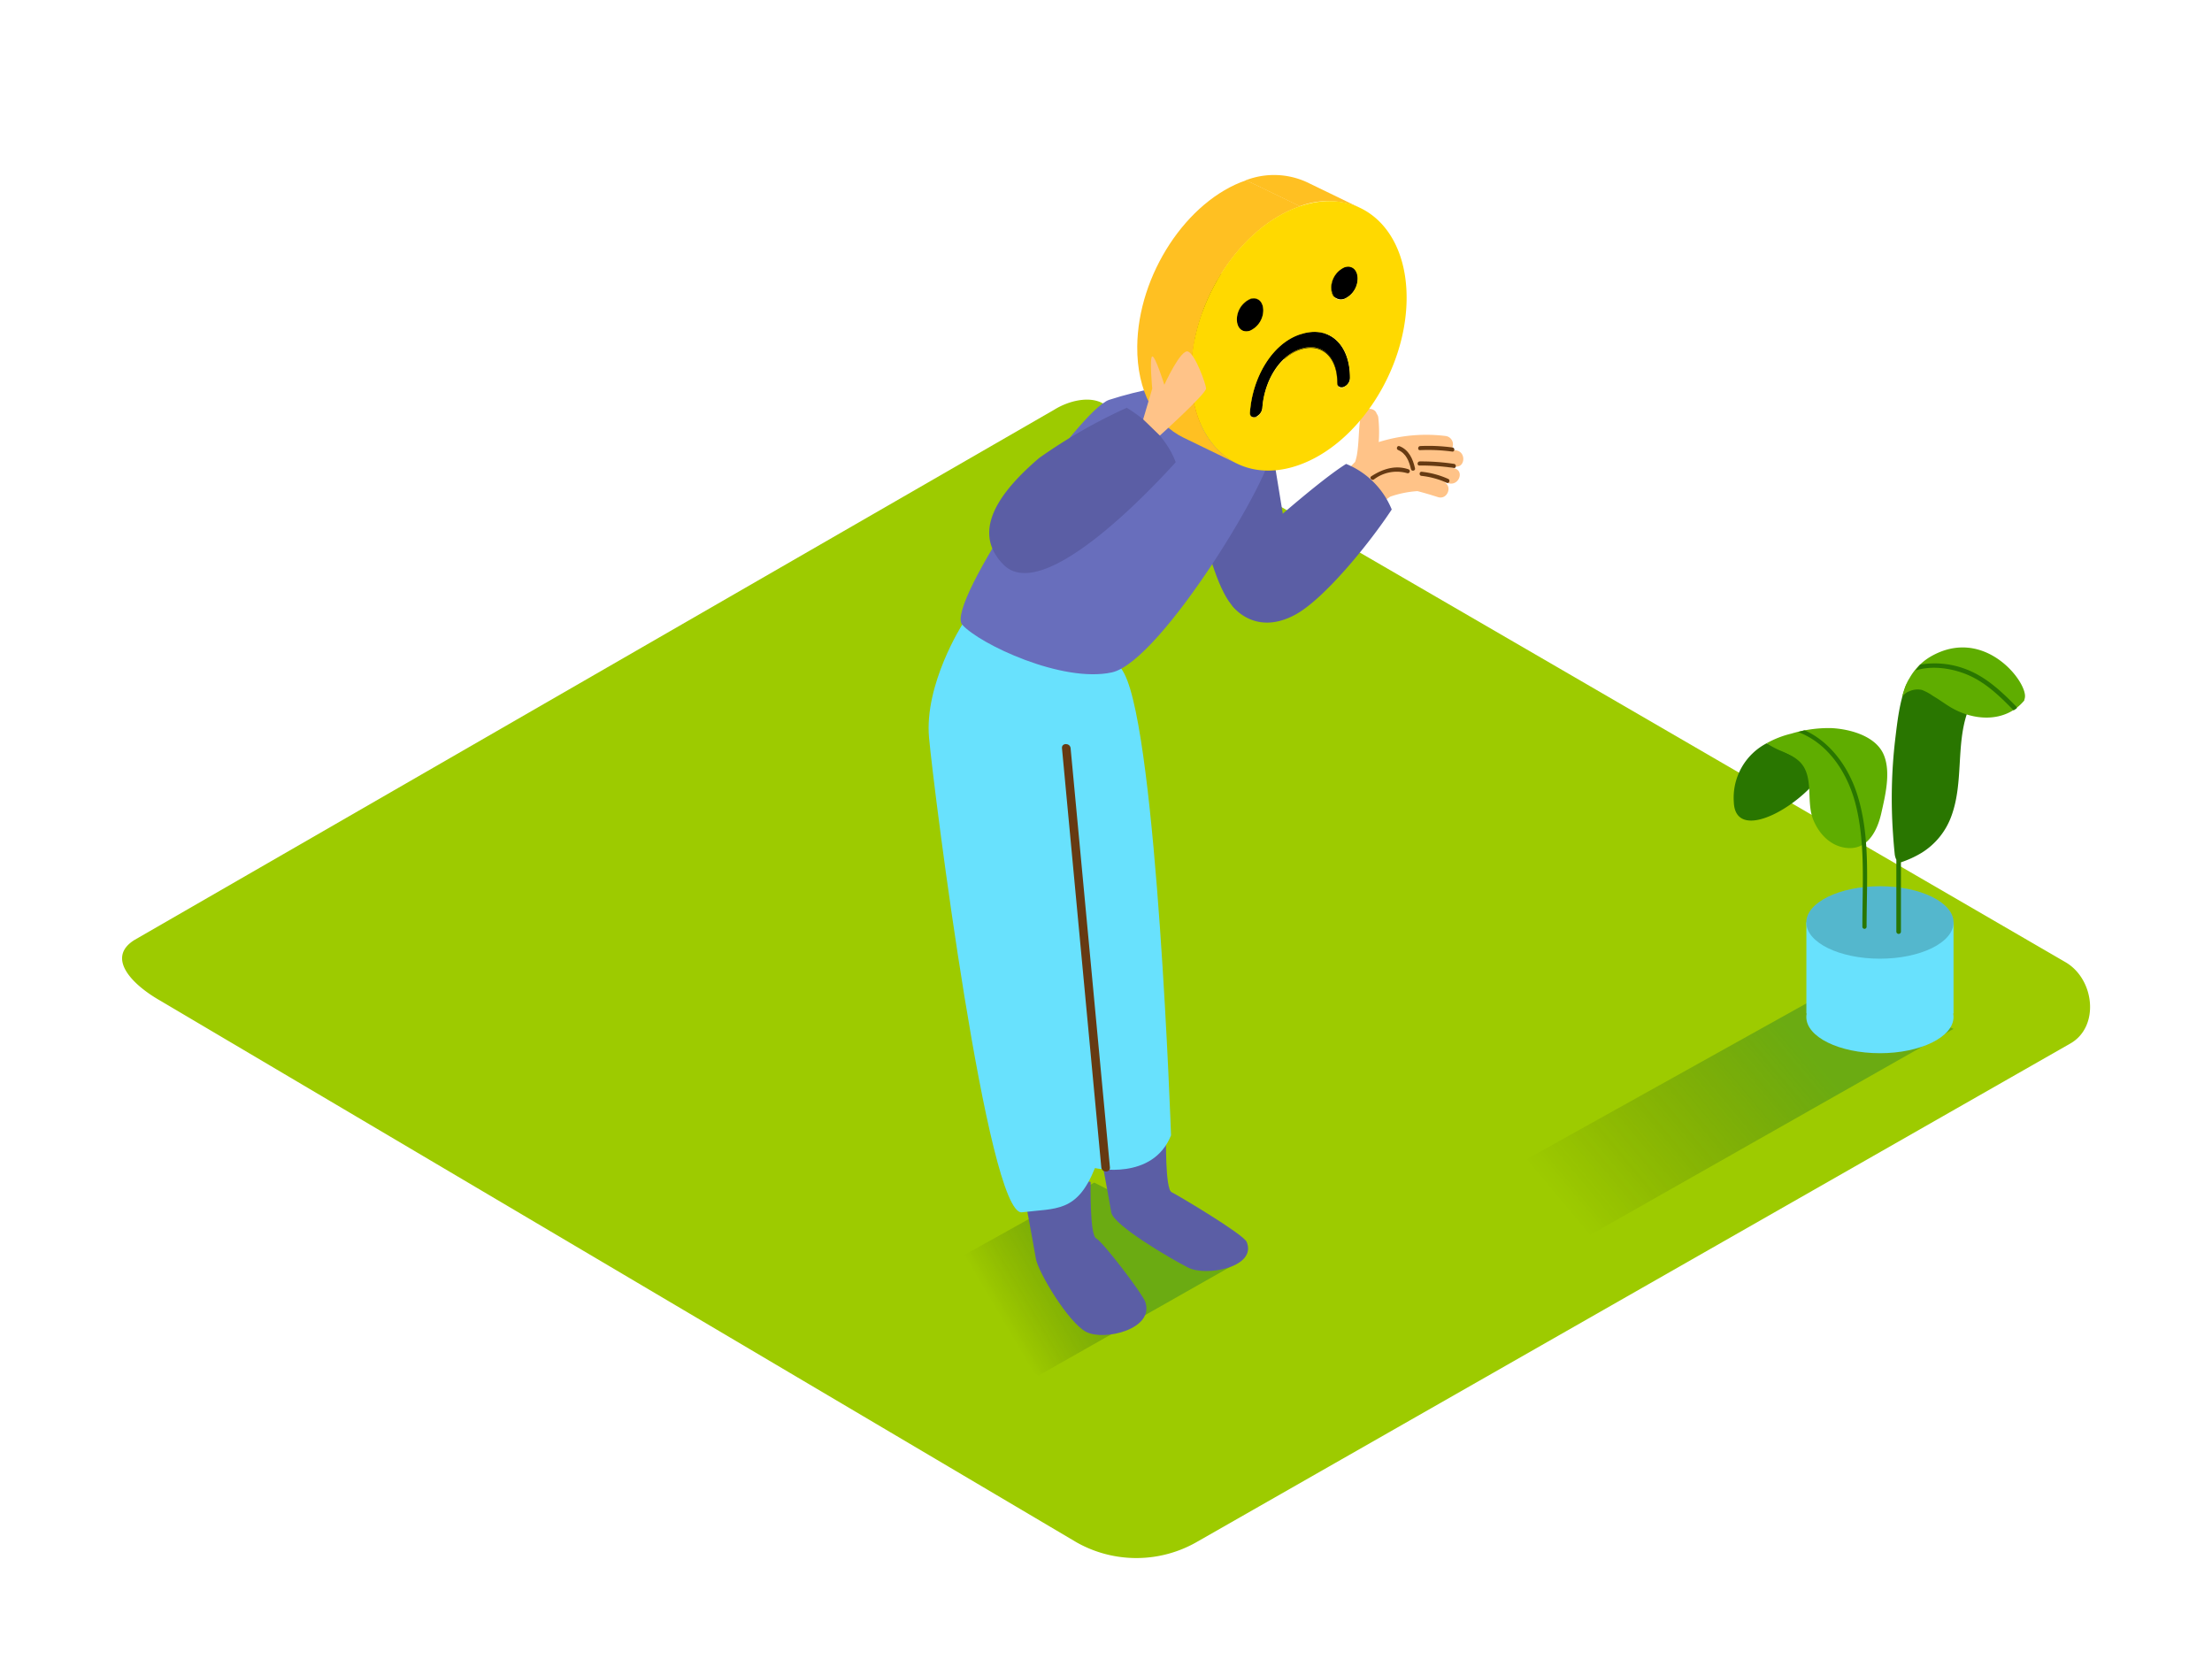 <svg id="Layer_2" data-name="Layer 2" xmlns="http://www.w3.org/2000/svg" xmlns:xlink="http://www.w3.org/1999/xlink" viewBox="0 0 400 300" width="406" height="306" class="illustration styles_illustrationTablet__1DWOa"><defs><linearGradient id="linear-gradient" x1="180.89" y1="237.42" x2="199.09" y2="226.72" gradientUnits="userSpaceOnUse"><stop offset="0" stop-opacity="0"></stop><stop offset="0.99" stop-color="#006837"></stop></linearGradient><linearGradient id="linear-gradient-2" x1="285.3" y1="220.36" x2="325.33" y2="186.88" xlink:href="#linear-gradient"></linearGradient></defs><title>PP</title><path d="M194.73,278.19,29,180.22c-5.28-3-9.8-7.83-4.66-11L190.67,73.33c2.5-1.55,6.29-2.56,8.82-1.09l174,101c5.28,3.06,6.22,11.63.94,14.69L216.58,278A22,22,0,0,1,194.73,278.19Z" fill="#9dcb00"></path><path d="M197.88,213.11l-36.42,20.28L187.8,248l36.5-20.7C215.68,222.28,206.81,217.63,197.88,213.11Z" opacity="0.32" fill="url(#linear-gradient)"></path><path d="M197.22,213s-.19,9.6,1,10.19,8.38,10,8.89,11.51c1.68,4.92-7.42,7.09-10.68,5.41s-8.73-10.9-9.11-13.24-3.06-16.69-3.06-16.69" fill="#5b5ea5"></path><path d="M210.86,204.65s-.19,9.6,1,10.19,13,7.6,13.58,9c1.89,4.57-7.33,6.31-10.59,4.64s-13.52-7.66-13.9-10-3.06-16.69-3.06-16.69" fill="#5b5ea5"></path><path d="M174,112.22s-6.88,10.78-6,20.45,10.6,86.59,16.81,85.81,9.93.1,13.19-8c0,0,10.44,2.37,13.76-5.92,0,0-2.52-72.16-8.45-83.48S174,112.22,174,112.22Z" fill="#68e1fd"></path><path d="M263,83.95a32.9,32.9,0,0,0-5.28-.88,29.43,29.43,0,0,1,5.39.55c1.85.3,2.07-2.62.22-2.92l-.92-.14a1.52,1.52,0,0,0-1-2.46,28.66,28.66,0,0,0-12.09,1.1,24.35,24.35,0,0,0-.08-4.43,1.29,1.29,0,0,0-.29-.69c-.35-1.26-2.62-1.22-2.9.4-.4,2.35-.28,4.74-.68,7.06a9.21,9.21,0,0,1-.32,1.24q-2.7,2.81-5.32,5.69c-1.23,1.36,1,3,2.3,1.77a1.73,1.73,0,0,0,.79.64l-.22.29a1.31,1.31,0,0,0-.15,1.31l-.21.21c-1.34,1.31.53,3.56,1.88,2.24l.47-.47a1.17,1.17,0,0,0,1.71-.48,13.77,13.77,0,0,1,4.53-4.51l.57-.4a18.51,18.51,0,0,1,4.92-1c1.25.32,2.48.69,3.7,1.08,1.73.55,2.69-2,1.13-2.67l.8.17C263.83,87.16,264.84,84.41,263,83.95Z" fill="#ffc388"></path><path d="M262.66,80.18a32.34,32.34,0,0,0-5.82-.26c-.47,0-.54.77-.06.74a32.34,32.34,0,0,1,5.82.26C263.08,81,263.13,80.24,262.66,80.18Z" fill="#663a12"></path><path d="M262.93,83.14a40.07,40.07,0,0,0-6.19-.44c-.48,0-.54.75-.06.74a40.06,40.06,0,0,1,6.19.44C263.35,84,263.41,83.21,262.93,83.14Z" fill="#663a12"></path><path d="M254.69,84.12c-2.38-.81-4.69-.05-6.72,1.27-.4.26.08.83.48.57a6.8,6.8,0,0,1,6-1.14A.37.37,0,0,0,254.69,84.12Z" fill="#663a12"></path><path d="M255.88,83.94c-.38-1.69-1.11-3.33-2.8-4-.44-.18-.69.52-.25.7,1.44.6,2,2.06,2.32,3.47C255.25,84.55,256,84.41,255.88,83.94Z" fill="#663a12"></path><path d="M261.88,85.86a15.81,15.81,0,0,0-4.78-1.29c-.48-.05-.53.69-.06.74a15.16,15.16,0,0,1,4.59,1.25C262.06,86.75,262.31,86.05,261.88,85.86Z" fill="#663a12"></path><path d="M230,80.1l3.43,21s-2.61,7.83-8.23,8.83-9.83-25.09-9.83-25.09" fill="#5b5ea5"></path><path d="M213.34,68.86c-.78-.19-7.19.89-12.76,2.7S170.84,108.69,174,112.22s18.1,10.58,27.06,8.63S230.94,84.06,230,80.1C227.7,71,220.7,71,220.7,71" fill="#686ebc"></path><path d="M229.27,59.53s1.63,13.31-3.2,15.7-10-2.59-11.59-5.48-3.2-17.53,5.84-16.54S229.27,59.53,229.27,59.53Z" fill="#ffc388"></path><path d="M229.54,50.76c-3.68-1.28-7.94-4-14.48.27s-8.58,16.34-.76,19.23l1.48-4.32a4.37,4.37,0,0,1-.91-3.07,2.53,2.53,0,0,1,3-2.36,6.63,6.63,0,0,0,1.94-2.3c1.32-2.62,2.82-1.33,4.76,1s6.07,3,8.12,1.55S234.21,52.38,229.54,50.76Z" fill="#663a12"></path><path d="M243.42,83.15c-4.56,2.84-13.84,11.08-13.84,11.08l-6.77,14.55s4,5.6,11.36,1.66c5.25-2.8,13.53-13,17.5-19.05A15,15,0,0,0,243.42,83.15Z" fill="#5b5ea5"></path><polygon points="210.55 68.84 207.21 59.48 214.26 55.54 220.74 73.98 213.26 77.56 210.55 68.84" fill="#da4131"></polygon><path d="M193.6,134.56c-.09-1-1.66-1-1.56,0l7.11,75.79c.09,1,1.66,1,1.56,0Z" fill="#663a12"></path><polyline points="353.26 185.31 284.89 224.08 266.82 214.03 334 176.61" opacity="0.32" fill="url(#linear-gradient-2)"></polyline><polyline points="326.65 166.06 326.65 182.52 353.26 182.52 353.26 166.06" fill="#68e1fd"></polyline><ellipse cx="339.95" cy="166.07" rx="13.31" ry="6.55" fill="#68e1fd"></ellipse><ellipse cx="339.95" cy="166.07" rx="13.31" ry="6.55" opacity="0.19"></ellipse><ellipse cx="339.95" cy="183.16" rx="13.31" ry="6.55" fill="#68e1fd"></ellipse><path d="M354.86,127.82c-2.81-1.15-6.7-5-10.1-4.85-1.29,3.17-1.67,6.88-2.06,10.1a91.63,91.63,0,0,0-.39,16.85q.12,1.88.31,3.74a3,3,0,0,0,.3,1.06q0,6.51,0,13a.41.41,0,0,0,.83,0q0-6.26,0-12.53a18.47,18.47,0,0,0,3.81-1.76,13,13,0,0,0,5.36-6.73c2.15-6,.79-12.66,2.83-18.58C355.45,128,355.15,127.94,354.86,127.82Z" fill="#297600"></path><path d="M349.1,118a10.43,10.43,0,0,0-3.8,3.89,6.52,6.52,0,0,0-.6,1.15l-.12.25h0a17.4,17.4,0,0,0-.64,2.06,2.57,2.57,0,0,1,1.41-1.12,3.52,3.52,0,0,1,2.22-.2,9.31,9.31,0,0,1,2,1.09c1,.58,1.86,1.22,2.8,1.81,4.41,2.8,10.28,3.09,13.68-1,0-.16.09-.32.11-.49C366.72,122.68,358.85,112.35,349.1,118Z" fill="#5fad00"></path><path d="M364.15,127.7l.55-.37a.38.38,0,0,0-.11-.32c-2.67-2.74-5.53-5.42-9.17-6.77a15.71,15.71,0,0,0-8.19-.8c-.3.34-.57.7-.83,1.07,3-1,6.72-.37,9.42.78,3.22,1.37,5.78,3.83,8.19,6.31A.4.4,0,0,0,364.15,127.7Z" fill="#297600"></path><path d="M319.48,133.66a11.11,11.11,0,0,0-5.95,10.66c.31,7.85,13.25.19,16.69-6.44s4,2.83,4,2.83" fill="#297600"></path><path d="M331.12,130.92a23.43,23.43,0,0,0-7.18,1,17.42,17.42,0,0,0-4.47,1.74,14.41,14.41,0,0,0,2.59,1.38c1.62.66,3.32,1.47,4.18,3a6,6,0,0,1,.5,1.18c.79,2.58.11,5.72,1.17,8.31s3.23,4.89,6.29,5.08c3.65.22,5.32-3.28,6-6.31s1.71-7.17.55-10.28C339.45,132.39,334.57,131.08,331.12,130.92Z" fill="#5fad00"></path><path d="M335.92,143.17c-1.53-5-4.78-9.64-9.52-11.83h-.18l-.22.07-.86.22c5.53,2.05,9,7.51,10.42,13.08,1.81,7.13,1.2,14.84,1.22,22.13a.38.38,0,0,0,.76,0C337.53,159.06,338.25,150.71,335.92,143.17Z" fill="#297600"></path><g style="isolation: isolate;"><path d="M232.56,64.53a.92.92,0,0,0,.7,0L243,69.26a.92.92,0,0,1-.7,0Z" fill="#ffd900"></path><path d="M234.39,62.84a11.52,11.52,0,0,0-.65-4l9.75,4.71a11.52,11.52,0,0,1,.65,4,1.78,1.78,0,0,1-1.14,1.7l-9.75-4.71A1.78,1.78,0,0,0,234.39,62.84Z" fill="#ffd900"></path><path d="M233.74,58.88A7.2,7.2,0,0,0,232,56.15l9.75,4.71a7.2,7.2,0,0,1,1.73,2.74L242.35,63l-.6-.29-1.23-.6-.63-.3-4.41-2.13-1.18-.57A1.85,1.85,0,0,1,233.74,58.88Z" fill="#ffd900"></path><path d="M232,56.15a5.7,5.7,0,0,0-1.47-1l9.75,4.71a5.7,5.7,0,0,1,1.47,1l-1.14-.55-1.21-.58-1.25-.61-1.28-.62-.64-.31L235,57.58l-.62-.3-1.21-.58-.58-.28A4.41,4.41,0,0,1,232,56.15Z" fill="#ffd900"></path><path d="M242.3,69.24l-9.75-4.71a.93.93,0,0,1-.44-.92c0-2.84-1.1-5-2.89-5.83L239,62.5c1.79.86,2.88,3,2.89,5.83A.93.93,0,0,0,242.3,69.24Z"></path><path d="M232,48.53a1.74,1.74,0,0,0,1.34,0L242,52.73l1.14.55a1.74,1.74,0,0,1-1.34,0Z" fill="#ffd900"></path><path d="M235.8,44.89a2.1,2.1,0,0,0-1-2l9.75,4.71a2.1,2.1,0,0,1,1,2l-9.74-4.71,9.74,4.71a4.09,4.09,0,0,1-2.42,3.68l-9.75-4.71A4.09,4.09,0,0,0,235.8,44.89Z" fill="#ffd900"></path><path d="M234.77,42.87l9.75,4.71a1.74,1.74,0,0,0-1.34,0l-9.75-4.71A1.74,1.74,0,0,1,234.77,42.87Z"></path><path d="M241.78,53.24,232,48.53a2.09,2.09,0,0,1-1-2,4.09,4.09,0,0,1,2.41-3.69l9.75,4.71a4.09,4.09,0,0,0-2.41,3.69A2.09,2.09,0,0,0,241.78,53.24Z"></path><path d="M243.18,47.54c1.32-.45,2.38.48,2.37,2.06a4.09,4.09,0,0,1-2.42,3.68c-1.32.45-2.38-.47-2.36-2.06A4.09,4.09,0,0,1,243.18,47.54Z"></path><path d="M230.54,55.12l9.75,4.71a6.57,6.57,0,0,0-4.58-.32l-.68.2L225.29,55l.68-.2A6.57,6.57,0,0,1,230.54,55.12Z"></path><path d="M225.94,57.54a4.78,4.78,0,0,1,3.29.25L239,62.5a4.78,4.78,0,0,0-3.29-.25l-.59.17c-3.85,1.31-6.43,5.86-6.78,10.52a2,2,0,0,1-1.24,1.73.87.87,0,0,1-.65,0L216.68,70a.87.87,0,0,0,.65,0,2,2,0,0,0,1.24-1.73c.35-4.66,2.93-9.21,6.78-10.52Z" fill="#ffd900"></path><path d="M226.43,74.66,216.68,70c-.26-.12-.42-.43-.38-.95.46-6.13,3.89-12.26,9-14L235,59.72c-5.1,1.74-8.53,7.87-9,14C226,74.24,226.17,74.54,226.43,74.66Z"></path><path d="M235,59.72l.68-.2c4.89-1.27,8.42,2.17,8.43,8a1.78,1.78,0,0,1-1.14,1.7c-.57.19-1.14,0-1.14-.93,0-4.32-2.53-7-6.17-6.08l-.59.17c-3.85,1.31-6.43,5.86-6.78,10.52a2,2,0,0,1-1.24,1.73c-.57.19-1.1-.06-1-1C226.5,67.59,229.93,61.45,235,59.72Z"></path><path d="M218.7,50.71a2.1,2.1,0,0,0-1-2l9.75,4.71a2.1,2.1,0,0,1,1,2l-9.74-4.71,9.74,4.71A4.08,4.08,0,0,1,226,59.1l-9.74-4.71L226,59.1a1.74,1.74,0,0,1-1.34,0l-9.75-4.71a1.74,1.74,0,0,0,1.34,0A4.08,4.08,0,0,0,218.7,50.71Z" fill="#ffd900"></path><path d="M236.27,32.18,246,36.89a14.21,14.21,0,0,0-10.95-.33l-9.75-4.71A14.21,14.21,0,0,1,236.27,32.18Z" fill="#ffc022"></path><path d="M217.68,48.69l9.75,4.71a1.74,1.74,0,0,0-1.34,0l-9.75-4.71A1.74,1.74,0,0,1,217.68,48.69Z"></path><path d="M224.69,59.06l-9.75-4.71a2.09,2.09,0,0,1-1-2,4.09,4.09,0,0,1,2.41-3.69l9.75,4.71A4.09,4.09,0,0,0,223.67,57,2.09,2.09,0,0,0,224.69,59.06Z"></path><path d="M226.09,53.36c1.32-.45,2.38.48,2.36,2.06A4.08,4.08,0,0,1,226,59.1c-1.32.45-2.38-.47-2.36-2.06A4.09,4.09,0,0,1,226.09,53.36Z"></path><path d="M223.71,83.1,214,78.39c-5.11-2.47-8.42-8.42-8.35-16.47.11-12.94,8.94-26.4,19.71-30.07l9.75,4.71c-10.77,3.67-19.6,17.13-19.71,30.07C215.29,74.68,218.6,80.63,223.71,83.1Z" fill="#ffc022"></path><path d="M235.07,36.56c10.77-3.67,19.41,3.85,19.29,16.79s-8.93,26.41-19.7,30.08-19.41-3.85-19.3-16.8S224.3,40.23,235.07,36.56ZM243,69.26a1.78,1.78,0,0,0,1.14-1.7c0-5.87-3.53-9.3-8.43-8l-.68.2c-5.1,1.74-8.53,7.87-9,14-.07.9.47,1.15,1,1a2,2,0,0,0,1.24-1.73c.35-4.66,2.93-9.21,6.78-10.52l.59-.17c3.64-.9,6.16,1.76,6.17,6.08,0,.88.57,1.12,1.14.93m.12-16a4.09,4.09,0,0,0,2.42-3.68c0-1.59-1-2.51-2.37-2.06a4.09,4.09,0,0,0-2.41,3.69c0,1.59,1,2.51,2.36,2.06M223.67,57c0,1.59,1,2.51,2.36,2.06a4.08,4.08,0,0,0,2.41-3.68c0-1.59-1-2.51-2.36-2.06A4.09,4.09,0,0,0,223.67,57" fill="#ffd900"></path></g><path d="M203.76,73a95.48,95.48,0,0,0-15.86,9.09c-6.36,5.45-12.73,12.93-6.42,19.29,7,7.07,25.88-12.74,31.13-18.54C211,78.64,207.67,75.42,203.76,73Z" fill="#5b5ea5"></path><path d="M206.72,75.09l1.64-5.55s-.53-5.64,0-5.82,2.19,5.12,2.19,5.12,3-6.62,4.32-6,3.14,5.73,3.23,6.65-8.36,8.53-8.36,8.53" fill="#ffc388"></path></svg>